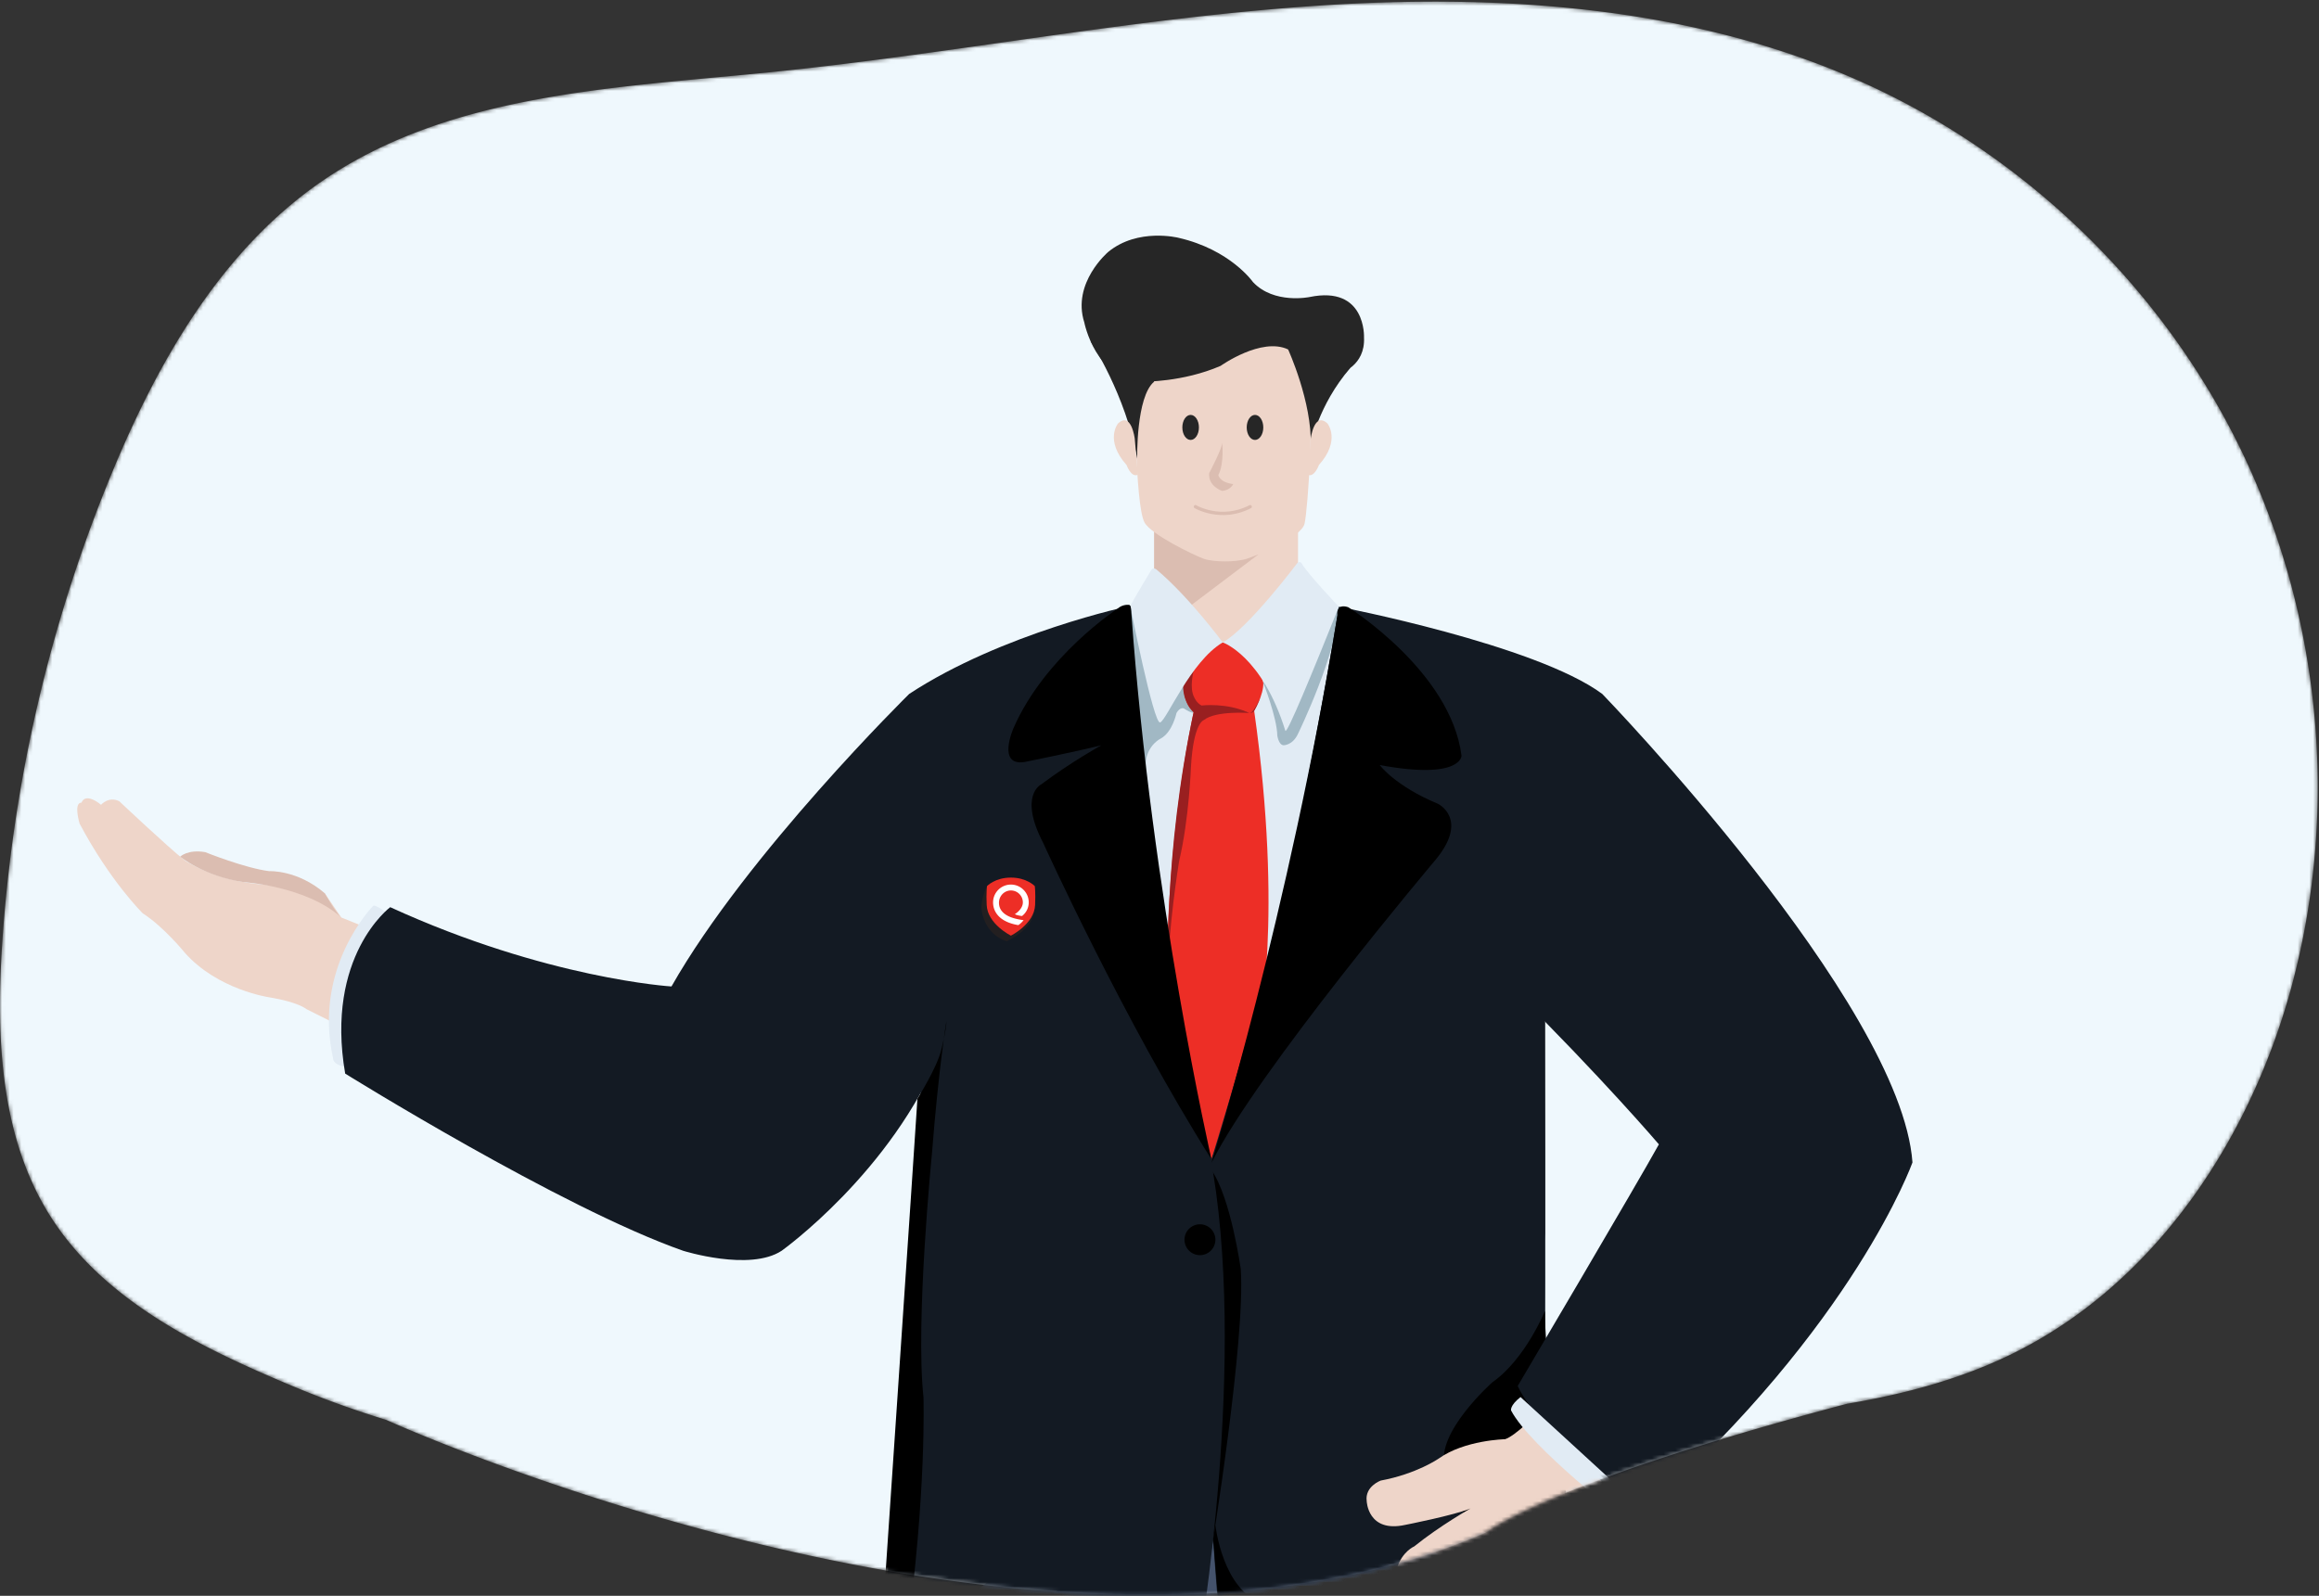 <svg width="600" height="413" viewBox="0 0 600 413" xmlns="http://www.w3.org/2000/svg" xmlns:xlink="http://www.w3.org/1999/xlink"><rect x="0" y="0" width="600" height="413" fill="#333333" stroke="none"/><defs><path d="M370.94.426c-9.868.005-19.724.37-29.52 1.014-47.898 3.14-95.164 12.554-142.926 17.332-39.784 3.98-82.2 5.498-115.166 28.103-25.634 17.577-41.959 45.761-53.924 74.43A385.287 385.287 0 00.544 244.6c-1.558 24.114-.442 49.745 12.49 70.166 13.834 21.846 38.628 33.86 62.483 43.876 8.166 3.428 16.304 6.334 24.433 8.837 0 0 172.119 78.26 284.645 29.042 0 0 15.477-12.621 93.302-33.228 14.827-2.507 29.259-6.315 42.779-12.958 37.176-18.266 61.989-56.114 72.524-96.142 4.3-16.34 6.438-33.222 6.464-50.114v-.604c-.045-29.545-6.552-59.1-19.252-85.789-20.048-42.132-55.373-76.806-97.892-96.09C447.896 5.893 409.633.448 371.417.426" id="W"/><path d="M370.94.426c-9.868.005-19.724.37-29.52 1.014-47.898 3.14-95.164 12.554-142.926 17.332-39.784 3.98-82.2 5.498-115.166 28.103-25.634 17.577-41.959 45.761-53.924 74.43A385.287 385.287 0 00.544 244.6c-1.558 24.114-.442 49.745 12.49 70.166 13.834 21.846 38.628 33.86 62.483 43.876 8.166 3.428 16.304 6.334 24.433 8.837 0 0 172.119 78.26 284.645 29.042 0 0 15.477-12.621 93.302-33.228 14.827-2.507 29.259-6.315 42.779-12.958 37.176-18.266 61.989-56.114 72.524-96.142 4.3-16.34 6.438-33.222 6.464-50.114v-.604c-.045-29.545-6.552-59.1-19.252-85.789-20.048-42.132-55.373-76.806-97.892-96.09C447.896 5.893 409.633.448 371.417.426" id="a"/><path d="M370.94.426c-9.868.005-19.724.37-29.52 1.014-47.898 3.14-95.164 12.554-142.926 17.332-39.784 3.98-82.2 5.498-115.166 28.103-25.634 17.577-41.959 45.761-53.924 74.43A385.287 385.287 0 00.544 244.6c-1.558 24.114-.442 49.745 12.49 70.166 13.834 21.846 38.628 33.86 62.483 43.876 8.166 3.428 16.304 6.334 24.433 8.837 0 0 172.119 78.26 284.645 29.042 0 0 15.477-12.621 93.302-33.228 14.827-2.507 29.259-6.315 42.779-12.958 37.176-18.266 61.989-56.114 72.524-96.142 4.3-16.34 6.438-33.222 6.464-50.114v-.604c-.045-29.545-6.552-59.1-19.252-85.789-20.048-42.132-55.373-76.806-97.892-96.09C447.896 5.893 409.633.448 371.417.426" id="e"/><path d="M370.94.426c-9.868.005-19.724.37-29.52 1.014-47.898 3.14-95.164 12.554-142.926 17.332-39.784 3.98-82.2 5.498-115.166 28.103-25.634 17.577-41.959 45.761-53.924 74.43A385.287 385.287 0 00.544 244.6c-1.558 24.114-.442 49.745 12.49 70.166 13.834 21.846 38.628 33.86 62.483 43.876 8.166 3.428 16.304 6.334 24.433 8.837 0 0 172.119 78.26 284.645 29.042 0 0 15.477-12.621 93.302-33.228 14.827-2.507 29.259-6.315 42.779-12.958 37.176-18.266 61.989-56.114 72.524-96.142 4.3-16.34 6.438-33.222 6.464-50.114v-.604c-.045-29.545-6.552-59.1-19.252-85.789-20.048-42.132-55.373-76.806-97.892-96.09C447.896 5.893 409.633.448 371.417.426h-.477z" id="g"/><path d="M370.94.426c-9.868.005-19.724.37-29.52 1.014-47.898 3.14-95.164 12.554-142.926 17.332-39.784 3.98-82.2 5.498-115.166 28.103-25.634 17.577-41.959 45.761-53.924 74.43A385.287 385.287 0 00.544 244.6c-1.558 24.114-.442 49.745 12.49 70.166 13.834 21.846 38.628 33.86 62.483 43.876 8.166 3.428 16.304 6.334 24.433 8.837 0 0 172.119 78.26 284.645 29.042 0 0 15.477-12.621 93.302-33.228 14.827-2.507 29.259-6.315 42.779-12.958 37.176-18.266 61.989-56.114 72.524-96.142 4.3-16.34 6.438-33.222 6.464-50.114v-.604c-.045-29.545-6.552-59.1-19.252-85.789-20.048-42.132-55.373-76.806-97.892-96.09C447.896 5.893 409.633.448 371.417.426h-.477z" id="i"/><path d="M370.94.426c-9.868.005-19.724.37-29.52 1.014-47.898 3.14-95.164 12.554-142.926 17.332-39.784 3.98-82.2 5.498-115.166 28.103-25.634 17.577-41.959 45.761-53.924 74.43A385.287 385.287 0 00.544 244.6c-1.558 24.114-.442 49.745 12.49 70.166 13.834 21.846 38.628 33.86 62.483 43.876 8.166 3.428 16.304 6.334 24.433 8.837 0 0 172.119 78.26 284.645 29.042 0 0 15.477-12.621 93.302-33.228 14.827-2.507 29.259-6.315 42.779-12.958 37.176-18.266 61.989-56.114 72.524-96.142 4.3-16.34 6.438-33.222 6.464-50.114v-.604c-.045-29.545-6.552-59.1-19.252-85.789-20.048-42.132-55.373-76.806-97.892-96.09C447.896 5.893 409.633.448 371.417.426h-.477z" id="k"/><path d="M370.94.426c-9.868.005-19.724.37-29.52 1.014-47.898 3.14-95.164 12.554-142.926 17.332-39.784 3.98-82.2 5.498-115.166 28.103-25.634 17.577-41.959 45.761-53.924 74.43A385.287 385.287 0 00.544 244.6c-1.558 24.114-.442 49.745 12.49 70.166 13.834 21.846 38.628 33.86 62.483 43.876 8.166 3.428 16.304 6.334 24.433 8.837 0 0 172.119 78.26 284.645 29.042 0 0 15.477-12.621 93.302-33.228 14.827-2.507 29.259-6.315 42.779-12.958 37.176-18.266 61.989-56.114 72.524-96.142 4.3-16.34 6.438-33.222 6.464-50.114v-.604c-.045-29.545-6.552-59.1-19.252-85.789-20.048-42.132-55.373-76.806-97.892-96.09C447.896 5.893 409.633.448 371.417.426h-.477z" id="m"/><path d="M370.94.426c-9.868.005-19.724.37-29.52 1.014-47.898 3.14-95.164 12.554-142.926 17.332-39.784 3.98-82.2 5.498-115.166 28.103-25.634 17.577-41.959 45.761-53.924 74.43A385.287 385.287 0 00.544 244.6c-1.558 24.114-.442 49.745 12.49 70.166 13.834 21.846 38.628 33.86 62.483 43.876 8.166 3.428 16.304 6.334 24.433 8.837 0 0 172.119 78.26 284.645 29.042 0 0 15.477-12.621 93.302-33.228 14.827-2.507 29.259-6.315 42.779-12.958 37.176-18.266 61.989-56.114 72.524-96.142 4.3-16.34 6.438-33.222 6.464-50.114v-.604c-.045-29.545-6.552-59.1-19.252-85.789-20.048-42.132-55.373-76.806-97.892-96.09C447.896 5.893 409.633.448 371.417.426h-.477z" id="o"/><path d="M370.94.426c-9.868.005-19.724.37-29.52 1.014-47.898 3.14-95.164 12.554-142.926 17.332-39.784 3.98-82.2 5.498-115.166 28.103-25.634 17.577-41.959 45.761-53.924 74.43A385.287 385.287 0 00.544 244.6c-1.558 24.114-.442 49.745 12.49 70.166 13.834 21.846 38.628 33.86 62.483 43.876 8.166 3.428 16.304 6.334 24.433 8.837 0 0 172.119 78.26 284.645 29.042 0 0 15.477-12.621 93.302-33.228 14.827-2.507 29.259-6.315 42.779-12.958 37.176-18.266 61.989-56.114 72.524-96.142 4.3-16.34 6.438-33.222 6.464-50.114v-.604c-.045-29.545-6.552-59.1-19.252-85.789-20.048-42.132-55.373-76.806-97.892-96.09C447.896 5.893 409.633.448 371.417.426" id="q"/><path d="M370.94.426c-9.868.005-19.724.37-29.52 1.014-47.898 3.14-95.164 12.554-142.926 17.332-39.784 3.98-82.2 5.498-115.166 28.103-25.634 17.577-41.959 45.761-53.924 74.43A385.287 385.287 0 00.544 244.6c-1.558 24.114-.442 49.745 12.49 70.166 13.834 21.846 38.628 33.86 62.483 43.876 8.166 3.428 16.304 6.334 24.433 8.837 0 0 172.119 78.26 284.645 29.042 0 0 15.477-12.621 93.302-33.228 14.827-2.507 29.259-6.315 42.779-12.958 37.176-18.266 61.989-56.114 72.524-96.142 4.3-16.34 6.438-33.222 6.464-50.114v-.604c-.045-29.545-6.552-59.1-19.252-85.789-20.048-42.132-55.373-76.806-97.892-96.09C447.896 5.893 409.633.448 371.417.426h-.477z" id="s"/><path d="M370.94.426c-9.868.005-19.724.37-29.52 1.014-47.898 3.14-95.164 12.554-142.926 17.332-39.784 3.98-82.2 5.498-115.166 28.103-25.634 17.577-41.959 45.761-53.924 74.43A385.287 385.287 0 00.544 244.6c-1.558 24.114-.442 49.745 12.49 70.166 13.834 21.846 38.628 33.86 62.483 43.876 8.166 3.428 16.304 6.334 24.433 8.837 0 0 172.119 78.26 284.645 29.042 0 0 15.477-12.621 93.302-33.228 14.827-2.507 29.259-6.315 42.779-12.958 37.176-18.266 61.989-56.114 72.524-96.142 4.3-16.34 6.438-33.222 6.464-50.114v-.604c-.045-29.545-6.552-59.1-19.252-85.789-20.048-42.132-55.373-76.806-97.892-96.09C447.896 5.893 409.633.448 371.417.426" id="u"/><path d="M370.94.426c-9.868.005-19.724.37-29.52 1.014-47.898 3.14-95.164 12.554-142.926 17.332-39.784 3.98-82.2 5.498-115.166 28.103-25.634 17.577-41.959 45.761-53.924 74.43A385.287 385.287 0 00.544 244.6c-1.558 24.114-.442 49.745 12.49 70.166 13.834 21.846 38.628 33.86 62.483 43.876 8.166 3.428 16.304 6.334 24.433 8.837 0 0 172.119 78.26 284.645 29.042 0 0 15.477-12.621 93.302-33.228 14.827-2.507 29.259-6.315 42.779-12.958 37.176-18.266 61.989-56.114 72.524-96.142 4.3-16.34 6.438-33.222 6.464-50.114v-.604c-.045-29.545-6.552-59.1-19.252-85.789-20.048-42.132-55.373-76.806-97.892-96.09C447.896 5.893 409.633.448 371.417.426h-.477z" id="w"/><path d="M370.94.426c-9.868.005-19.724.37-29.52 1.014-47.898 3.14-95.164 12.554-142.926 17.332-39.784 3.98-82.2 5.498-115.166 28.103-25.634 17.577-41.959 45.761-53.924 74.43A385.287 385.287 0 00.544 244.6c-1.558 24.114-.442 49.745 12.49 70.166 13.834 21.846 38.628 33.86 62.483 43.876 8.166 3.428 16.304 6.334 24.433 8.837 0 0 172.119 78.26 284.645 29.042 0 0 15.477-12.621 93.302-33.228 14.827-2.507 29.259-6.315 42.779-12.958 37.176-18.266 61.989-56.114 72.524-96.142 4.3-16.34 6.438-33.222 6.464-50.114v-.604c-.045-29.545-6.552-59.1-19.252-85.789-20.048-42.132-55.373-76.806-97.892-96.09C447.896 5.893 409.633.448 371.417.426h-.477z" id="y"/><path d="M370.94.426c-9.868.005-19.724.37-29.52 1.014-47.898 3.14-95.164 12.554-142.926 17.332-39.784 3.98-82.2 5.498-115.166 28.103-25.634 17.577-41.959 45.761-53.924 74.43A385.287 385.287 0 00.544 244.6c-1.558 24.114-.442 49.745 12.49 70.166 13.834 21.846 38.628 33.86 62.483 43.876 8.166 3.428 16.304 6.334 24.433 8.837 0 0 172.119 78.26 284.645 29.042 0 0 15.477-12.621 93.302-33.228 14.827-2.507 29.259-6.315 42.779-12.958 37.176-18.266 61.989-56.114 72.524-96.142 4.3-16.34 6.438-33.222 6.464-50.114v-.604c-.045-29.545-6.552-59.1-19.252-85.789-20.048-42.132-55.373-76.806-97.892-96.09C447.896 5.893 409.633.448 371.417.426" id="A"/><path d="M370.94.426c-9.868.005-19.724.37-29.52 1.014-47.898 3.14-95.164 12.554-142.926 17.332-39.784 3.98-82.2 5.498-115.166 28.103-25.634 17.577-41.959 45.761-53.924 74.43A385.287 385.287 0 00.544 244.6c-1.558 24.114-.442 49.745 12.49 70.166 13.834 21.846 38.628 33.86 62.483 43.876 8.166 3.428 16.304 6.334 24.433 8.837 0 0 172.119 78.26 284.645 29.042 0 0 15.477-12.621 93.302-33.228 14.827-2.507 29.259-6.315 42.779-12.958 37.176-18.266 61.989-56.114 72.524-96.142 4.3-16.34 6.438-33.222 6.464-50.114v-.604c-.045-29.545-6.552-59.1-19.252-85.789-20.048-42.132-55.373-76.806-97.892-96.09C447.896 5.893 409.633.448 371.417.426" id="C"/><path d="M370.94.426c-9.868.005-19.724.37-29.52 1.014-47.898 3.14-95.164 12.554-142.926 17.332-39.784 3.98-82.2 5.498-115.166 28.103-25.634 17.577-41.959 45.761-53.924 74.43A385.287 385.287 0 00.544 244.6c-1.558 24.114-.442 49.745 12.49 70.166 13.834 21.846 38.628 33.86 62.483 43.876 8.166 3.428 16.304 6.334 24.433 8.837 0 0 172.119 78.26 284.645 29.042 0 0 15.477-12.621 93.302-33.228 14.827-2.507 29.259-6.315 42.779-12.958 37.176-18.266 61.989-56.114 72.524-96.142 4.3-16.34 6.438-33.222 6.464-50.114v-.604c-.045-29.545-6.552-59.1-19.252-85.789-20.048-42.132-55.373-76.806-97.892-96.09C447.896 5.893 409.633.448 371.417.426" id="E"/><path d="M370.94.426c-9.868.005-19.724.37-29.52 1.014-47.898 3.14-95.164 12.554-142.926 17.332-39.784 3.98-82.2 5.498-115.166 28.103-25.634 17.577-41.959 45.761-53.924 74.43A385.287 385.287 0 00.544 244.6c-1.558 24.114-.442 49.745 12.49 70.166 13.834 21.846 38.628 33.86 62.483 43.876 8.166 3.428 16.304 6.334 24.433 8.837 0 0 172.119 78.26 284.645 29.042 0 0 15.477-12.621 93.302-33.228 14.827-2.507 29.259-6.315 42.779-12.958 37.176-18.266 61.989-56.114 72.524-96.142 4.3-16.34 6.438-33.222 6.464-50.114v-.604c-.045-29.545-6.552-59.1-19.252-85.789-20.048-42.132-55.373-76.806-97.892-96.09C447.896 5.893 409.633.448 371.417.426" id="G"/><path d="M370.94.426c-9.868.005-19.724.37-29.52 1.014-47.898 3.14-95.164 12.554-142.926 17.332-39.784 3.98-82.2 5.498-115.166 28.103-25.634 17.577-41.959 45.761-53.924 74.43A385.287 385.287 0 00.544 244.6c-1.558 24.114-.442 49.745 12.49 70.166 13.834 21.846 38.628 33.86 62.483 43.876 8.166 3.428 16.304 6.334 24.433 8.837 0 0 172.119 78.26 284.645 29.042 0 0 15.477-12.621 93.302-33.228 14.827-2.507 29.259-6.315 42.779-12.958 37.176-18.266 61.989-56.114 72.524-96.142 4.3-16.34 6.438-33.222 6.464-50.114v-.604c-.045-29.545-6.552-59.1-19.252-85.789-20.048-42.132-55.373-76.806-97.892-96.09C447.896 5.893 409.633.448 371.417.426h-.477z" id="I"/><path d="M370.94.426c-9.868.005-19.724.37-29.52 1.014-47.898 3.14-95.164 12.554-142.926 17.332-39.784 3.98-82.2 5.498-115.166 28.103-25.634 17.577-41.959 45.761-53.924 74.43A385.287 385.287 0 00.544 244.6c-1.558 24.114-.442 49.745 12.49 70.166 13.834 21.846 38.628 33.86 62.483 43.876 8.166 3.428 16.304 6.334 24.433 8.837 0 0 172.119 78.26 284.645 29.042 0 0 15.477-12.621 93.302-33.228 14.827-2.507 29.259-6.315 42.779-12.958 37.176-18.266 61.989-56.114 72.524-96.142 4.3-16.34 6.438-33.222 6.464-50.114v-.604c-.045-29.545-6.552-59.1-19.252-85.789-20.048-42.132-55.373-76.806-97.892-96.09C447.896 5.893 409.633.448 371.417.426" id="K"/><path d="M370.94.426c-9.868.005-19.724.37-29.52 1.014-47.898 3.14-95.164 12.554-142.926 17.332-39.784 3.98-82.2 5.498-115.166 28.103-25.634 17.577-41.959 45.761-53.924 74.43A385.287 385.287 0 00.544 244.6c-1.558 24.114-.442 49.745 12.49 70.166 13.834 21.846 38.628 33.86 62.483 43.876 8.166 3.428 16.304 6.334 24.433 8.837 0 0 172.119 78.26 284.645 29.042 0 0 15.477-12.621 93.302-33.228 14.827-2.507 29.259-6.315 42.779-12.958 37.176-18.266 61.989-56.114 72.524-96.142 4.3-16.34 6.438-33.222 6.464-50.114v-.604c-.045-29.545-6.552-59.1-19.252-85.789-20.048-42.132-55.373-76.806-97.892-96.09C447.896 5.893 409.633.448 371.417.426h-.477z" id="M"/><path d="M370.94.426c-9.868.005-19.724.37-29.52 1.014-47.898 3.14-95.164 12.554-142.926 17.332-39.784 3.98-82.2 5.498-115.166 28.103-25.634 17.577-41.959 45.761-53.924 74.43A385.287 385.287 0 00.544 244.6c-1.558 24.114-.442 49.745 12.49 70.166 13.834 21.846 38.628 33.86 62.483 43.876 8.166 3.428 16.304 6.334 24.433 8.837 0 0 172.119 78.26 284.645 29.042 0 0 15.477-12.621 93.302-33.228 14.827-2.507 29.259-6.315 42.779-12.958 37.176-18.266 61.989-56.114 72.524-96.142 4.3-16.34 6.438-33.222 6.464-50.114v-.604c-.045-29.545-6.552-59.1-19.252-85.789-20.048-42.132-55.373-76.806-97.892-96.09C447.896 5.893 409.633.448 371.417.426h-.477z" id="O"/><path d="M370.94.426c-9.868.005-19.724.37-29.52 1.014-47.898 3.14-95.164 12.554-142.926 17.332-39.784 3.98-82.2 5.498-115.166 28.103-25.634 17.577-41.959 45.761-53.924 74.43A385.287 385.287 0 00.544 244.6c-1.558 24.114-.442 49.745 12.49 70.166 13.834 21.846 38.628 33.86 62.483 43.876 8.166 3.428 16.304 6.334 24.433 8.837 0 0 172.119 78.26 284.645 29.042 0 0 15.477-12.621 93.302-33.228 14.827-2.507 29.259-6.315 42.779-12.958 37.176-18.266 61.989-56.114 72.524-96.142 4.3-16.34 6.438-33.222 6.464-50.114v-.604c-.045-29.545-6.552-59.1-19.252-85.789-20.048-42.132-55.373-76.806-97.892-96.09C447.896 5.893 409.633.448 371.417.426" id="Q"/><path d="M370.94.426c-9.868.005-19.724.37-29.52 1.014-47.898 3.14-95.164 12.554-142.926 17.332-39.784 3.98-82.2 5.498-115.166 28.103-25.634 17.577-41.959 45.761-53.924 74.43A385.287 385.287 0 00.544 244.6c-1.558 24.114-.442 49.745 12.49 70.166 13.834 21.846 38.628 33.86 62.483 43.876 8.166 3.428 16.304 6.334 24.433 8.837 0 0 172.119 78.26 284.645 29.042 0 0 15.477-12.621 93.302-33.228 14.827-2.507 29.259-6.315 42.779-12.958 37.176-18.266 61.989-56.114 72.524-96.142 4.3-16.34 6.438-33.222 6.464-50.114v-.604c-.045-29.545-6.552-59.1-19.252-85.789-20.048-42.132-55.373-76.806-97.892-96.09C447.896 5.893 409.633.448 371.417.426" id="S"/><path d="M370.94.426c-9.868.005-19.724.37-29.52 1.014-47.898 3.14-95.164 12.554-142.926 17.332-39.784 3.98-82.2 5.498-115.166 28.103-25.634 17.577-41.959 45.761-53.924 74.43A385.287 385.287 0 00.544 244.6c-1.558 24.114-.442 49.745 12.49 70.166 13.834 21.846 38.628 33.86 62.483 43.876 8.166 3.428 16.304 6.334 24.433 8.837 0 0 172.119 78.26 284.645 29.042 0 0 15.477-12.621 93.302-33.228 14.827-2.507 29.259-6.315 42.779-12.958 37.176-18.266 61.989-56.114 72.524-96.142 4.3-16.34 6.438-33.222 6.464-50.114v-.604c-.045-29.545-6.552-59.1-19.252-85.789-20.048-42.132-55.373-76.806-97.892-96.09C447.896 5.893 409.633.448 371.417.426h-.477z" id="U"/><path d="M370.94.426c-9.868.005-19.724.37-29.52 1.014-47.898 3.14-95.164 12.554-142.926 17.332-39.784 3.98-82.2 5.498-115.166 28.103-25.634 17.577-41.959 45.761-53.924 74.43A385.287 385.287 0 00.544 244.6c-1.558 24.114-.442 49.745 12.49 70.166 13.834 21.846 38.628 33.86 62.483 43.876 8.166 3.428 16.304 6.334 24.433 8.837 0 0 172.119 78.26 284.645 29.042 0 0 15.477-12.621 93.302-33.228 14.827-2.507 29.259-6.315 42.779-12.958 37.176-18.266 61.989-56.114 72.524-96.142 4.3-16.34 6.438-33.222 6.464-50.114v-.604c-.045-29.545-6.552-59.1-19.252-85.789-20.048-42.132-55.373-76.806-97.892-96.09C447.896 5.893 409.633.448 371.417.426" id="c"/><path d="M370.94.426c-9.868.005-19.724.37-29.52 1.014-47.898 3.14-95.164 12.554-142.926 17.332-39.784 3.98-82.2 5.498-115.166 28.103-25.634 17.577-41.959 45.761-53.924 74.43A385.287 385.287 0 00.544 244.6c-1.558 24.114-.442 49.745 12.49 70.166 13.834 21.846 38.628 33.86 62.483 43.876 8.166 3.428 16.304 6.334 24.433 8.837 0 0 172.119 78.26 284.645 29.042 0 0 15.477-12.621 93.302-33.228 14.827-2.507 29.259-6.315 42.779-12.958 37.176-18.266 61.989-56.114 72.524-96.142 4.3-16.34 6.438-33.222 6.464-50.114v-.604c-.045-29.545-6.552-59.1-19.252-85.789-20.048-42.132-55.373-76.806-97.892-96.09C447.896 5.893 409.633.448 371.417.426" id="Y"/><path d="M370.94.426c-9.868.005-19.724.37-29.52 1.014-47.898 3.14-95.164 12.554-142.926 17.332-39.784 3.98-82.2 5.498-115.166 28.103-25.634 17.577-41.959 45.761-53.924 74.43A385.287 385.287 0 00.544 244.6c-1.558 24.114-.442 49.745 12.49 70.166 13.834 21.846 38.628 33.86 62.483 43.876 8.166 3.428 16.304 6.334 24.433 8.837 0 0 172.119 78.26 284.645 29.042 0 0 15.477-12.621 93.302-33.228 14.827-2.507 29.259-6.315 42.779-12.958 37.176-18.266 61.989-56.114 72.524-96.142 4.3-16.34 6.438-33.222 6.464-50.114v-.604c-.045-29.545-6.552-59.1-19.252-85.789-20.048-42.132-55.373-76.806-97.892-96.09C447.896 5.893 409.633.448 371.417.426" id="aa"/><path d="M370.94.426c-9.868.005-19.724.37-29.52 1.014-47.898 3.14-95.164 12.554-142.926 17.332-39.784 3.98-82.2 5.498-115.166 28.103-25.634 17.577-41.959 45.761-53.924 74.43A385.287 385.287 0 00.544 244.6c-1.558 24.114-.442 49.745 12.49 70.166 13.834 21.846 38.628 33.86 62.483 43.876 8.166 3.428 16.304 6.334 24.433 8.837 0 0 172.119 78.26 284.645 29.042 0 0 15.477-12.621 93.302-33.228 14.827-2.507 29.259-6.315 42.779-12.958 37.176-18.266 61.989-56.114 72.524-96.142 4.3-16.34 6.438-33.222 6.464-50.114v-.604c-.045-29.545-6.552-59.1-19.252-85.789-20.048-42.132-55.373-76.806-97.892-96.09C447.896 5.893 409.633.448 371.417.426" id="ac"/><path d="M370.94.426c-9.868.005-19.724.37-29.52 1.014-47.898 3.14-95.164 12.554-142.926 17.332-39.784 3.98-82.2 5.498-115.166 28.103-25.634 17.577-41.959 45.761-53.924 74.43A385.287 385.287 0 00.544 244.6c-1.558 24.114-.442 49.745 12.49 70.166 13.834 21.846 38.628 33.86 62.483 43.876 8.166 3.428 16.304 6.334 24.433 8.837 0 0 172.119 78.26 284.645 29.042 0 0 15.477-12.621 93.302-33.228 14.827-2.507 29.259-6.315 42.779-12.958 37.176-18.266 61.989-56.114 72.524-96.142 4.3-16.34 6.438-33.222 6.464-50.114v-.604c-.045-29.545-6.552-59.1-19.252-85.789-20.048-42.132-55.373-76.806-97.892-96.09C447.896 5.893 409.633.448 371.417.426" id="ae"/><path d="M370.94.426c-9.868.005-19.724.37-29.52 1.014-47.898 3.14-95.164 12.554-142.926 17.332-39.784 3.98-82.2 5.498-115.166 28.103-25.634 17.577-41.959 45.761-53.924 74.43A385.287 385.287 0 00.544 244.6c-1.558 24.114-.442 49.745 12.49 70.166 13.834 21.846 38.628 33.86 62.483 43.876 8.166 3.428 16.304 6.334 24.433 8.837 0 0 172.119 78.26 284.645 29.042 0 0 15.477-12.621 93.302-33.228 14.827-2.507 29.259-6.315 42.779-12.958 37.176-18.266 61.989-56.114 72.524-96.142 4.3-16.34 6.438-33.222 6.464-50.114v-.604c-.045-29.545-6.552-59.1-19.252-85.789-20.048-42.132-55.373-76.806-97.892-96.09C447.896 5.893 409.633.448 371.417.426" id="ag"/><path d="M370.94.426c-9.868.005-19.724.37-29.52 1.014-47.898 3.14-95.164 12.554-142.926 17.332-39.784 3.98-82.2 5.498-115.166 28.103-25.634 17.577-41.959 45.761-53.924 74.43A385.287 385.287 0 00.544 244.6c-1.558 24.114-.442 49.745 12.49 70.166 13.834 21.846 38.628 33.86 62.483 43.876 8.166 3.428 16.304 6.334 24.433 8.837 0 0 172.119 78.26 284.645 29.042 0 0 15.477-12.621 93.302-33.228 14.827-2.507 29.259-6.315 42.779-12.958 37.176-18.266 61.989-56.114 72.524-96.142 4.3-16.34 6.438-33.222 6.464-50.114v-.604c-.045-29.545-6.552-59.1-19.252-85.789-20.048-42.132-55.373-76.806-97.892-96.09C447.896 5.893 409.633.448 371.417.426" id="ai"/><path d="M370.94.426c-9.868.005-19.724.37-29.52 1.014-47.898 3.14-95.164 12.554-142.926 17.332-39.784 3.98-82.2 5.498-115.166 28.103-25.634 17.577-41.959 45.761-53.924 74.43A385.287 385.287 0 00.544 244.6c-1.558 24.114-.442 49.745 12.49 70.166 13.834 21.846 38.628 33.86 62.483 43.876 8.166 3.428 16.304 6.334 24.433 8.837 0 0 172.119 78.26 284.645 29.042 0 0 15.477-12.621 93.302-33.228 14.827-2.507 29.259-6.315 42.779-12.958 37.176-18.266 61.989-56.114 72.524-96.142 4.3-16.34 6.438-33.222 6.464-50.114v-.604c-.045-29.545-6.552-59.1-19.252-85.789-20.048-42.132-55.373-76.806-97.892-96.09C447.896 5.893 409.633.448 371.417.426h-.477z" id="ak"/><path d="M370.94.426c-9.868.005-19.724.37-29.52 1.014-47.898 3.14-95.164 12.554-142.926 17.332-39.784 3.98-82.2 5.498-115.166 28.103-25.634 17.577-41.959 45.761-53.924 74.43A385.287 385.287 0 00.544 244.6c-1.558 24.114-.442 49.745 12.49 70.166 13.834 21.846 38.628 33.86 62.483 43.876 8.166 3.428 16.304 6.334 24.433 8.837 0 0 172.119 78.26 284.645 29.042 0 0 15.477-12.621 93.302-33.228 14.827-2.507 29.259-6.315 42.779-12.958 37.176-18.266 61.989-56.114 72.524-96.142 4.3-16.34 6.438-33.222 6.464-50.114v-.604c-.045-29.545-6.552-59.1-19.252-85.789-20.048-42.132-55.373-76.806-97.892-96.09C447.896 5.893 409.633.448 371.417.426h-.477z" id="am"/><path d="M370.94.426c-9.868.005-19.724.37-29.52 1.014-47.898 3.14-95.164 12.554-142.926 17.332-39.784 3.98-82.2 5.498-115.166 28.103-25.634 17.577-41.959 45.761-53.924 74.43A385.287 385.287 0 00.544 244.6c-1.558 24.114-.442 49.745 12.49 70.166 13.834 21.846 38.628 33.86 62.483 43.876 8.166 3.428 16.304 6.334 24.433 8.837 0 0 172.119 78.26 284.645 29.042 0 0 15.477-12.621 93.302-33.228 14.827-2.507 29.259-6.315 42.779-12.958 37.176-18.266 61.989-56.114 72.524-96.142 4.3-16.34 6.438-33.222 6.464-50.114v-.604c-.045-29.545-6.552-59.1-19.252-85.789-20.048-42.132-55.373-76.806-97.892-96.09C447.896 5.893 409.633.448 371.417.426" id="ao"/><path d="M370.94.426c-9.868.005-19.724.37-29.52 1.014-47.898 3.14-95.164 12.554-142.926 17.332-39.784 3.98-82.2 5.498-115.166 28.103-25.634 17.577-41.959 45.761-53.924 74.43A385.287 385.287 0 00.544 244.6c-1.558 24.114-.442 49.745 12.49 70.166 13.834 21.846 38.628 33.86 62.483 43.876 8.166 3.428 16.304 6.334 24.433 8.837 0 0 172.119 78.26 284.645 29.042 0 0 15.477-12.621 93.302-33.228 14.827-2.507 29.259-6.315 42.779-12.958 37.176-18.266 61.989-56.114 72.524-96.142 4.3-16.34 6.438-33.222 6.464-50.114v-.604c-.045-29.545-6.552-59.1-19.252-85.789-20.048-42.132-55.373-76.806-97.892-96.09C447.896 5.893 409.633.448 371.417.426" id="aq"/><path d="M370.94.426c-9.868.005-19.724.37-29.52 1.014-47.898 3.14-95.164 12.554-142.926 17.332-39.784 3.98-82.2 5.498-115.166 28.103-25.634 17.577-41.959 45.761-53.924 74.43A385.287 385.287 0 00.544 244.6c-1.558 24.114-.442 49.745 12.49 70.166 13.834 21.846 38.628 33.86 62.483 43.876 8.166 3.428 16.304 6.334 24.433 8.837 0 0 172.119 78.26 284.645 29.042 0 0 15.477-12.621 93.302-33.228 14.827-2.507 29.259-6.315 42.779-12.958 37.176-18.266 61.989-56.114 72.524-96.142 4.3-16.34 6.438-33.222 6.464-50.114v-.604c-.045-29.545-6.552-59.1-19.252-85.789-20.048-42.132-55.373-76.806-97.892-96.09C447.896 5.893 409.633.448 371.417.426h-.477z" id="as"/><path d="M370.94.426c-9.868.005-19.724.37-29.52 1.014-47.898 3.14-95.164 12.554-142.926 17.332-39.784 3.98-82.2 5.498-115.166 28.103-25.634 17.577-41.959 45.761-53.924 74.43A385.287 385.287 0 00.544 244.6c-1.558 24.114-.442 49.745 12.49 70.166 13.834 21.846 38.628 33.86 62.483 43.876 8.166 3.428 16.304 6.334 24.433 8.837 0 0 172.119 78.26 284.645 29.042 0 0 15.477-12.621 93.302-33.228 14.827-2.507 29.259-6.315 42.779-12.958 37.176-18.266 61.989-56.114 72.524-96.142 4.3-16.34 6.438-33.222 6.464-50.114v-.604c-.045-29.545-6.552-59.1-19.252-85.789-20.048-42.132-55.373-76.806-97.892-96.09C447.896 5.893 409.633.448 371.417.426" id="au"/><path d="M370.94.426c-9.868.005-19.724.37-29.52 1.014-47.898 3.14-95.164 12.554-142.926 17.332-39.784 3.98-82.2 5.498-115.166 28.103-25.634 17.577-41.959 45.761-53.924 74.43A385.287 385.287 0 00.544 244.6c-1.558 24.114-.442 49.745 12.49 70.166 13.834 21.846 38.628 33.86 62.483 43.876 8.166 3.428 16.304 6.334 24.433 8.837 0 0 172.119 78.26 284.645 29.042 0 0 15.477-12.621 93.302-33.228 14.827-2.507 29.259-6.315 42.779-12.958 37.176-18.266 61.989-56.114 72.524-96.142 4.3-16.34 6.438-33.222 6.464-50.114v-.604c-.045-29.545-6.552-59.1-19.252-85.789-20.048-42.132-55.373-76.806-97.892-96.09C447.896 5.893 409.633.448 371.417.426" id="aw"/><path d="M370.94.426c-9.868.005-19.724.37-29.52 1.014-47.898 3.14-95.164 12.554-142.926 17.332-39.784 3.98-82.2 5.498-115.166 28.103-25.634 17.577-41.959 45.761-53.924 74.43A385.287 385.287 0 00.544 244.6c-1.558 24.114-.442 49.745 12.49 70.166 13.834 21.846 38.628 33.86 62.483 43.876 8.166 3.428 16.304 6.334 24.433 8.837 0 0 172.119 78.26 284.645 29.042 0 0 15.477-12.621 93.302-33.228 14.827-2.507 29.259-6.315 42.779-12.958 37.176-18.266 61.989-56.114 72.524-96.142 4.3-16.34 6.438-33.222 6.464-50.114v-.604c-.045-29.545-6.552-59.1-19.252-85.789-20.048-42.132-55.373-76.806-97.892-96.09C447.896 5.893 409.633.448 371.417.426" id="ay"/><path d="M370.94.426c-9.868.005-19.724.37-29.52 1.014-47.898 3.14-95.164 12.554-142.926 17.332-39.784 3.98-82.2 5.498-115.166 28.103-25.634 17.577-41.959 45.761-53.924 74.43A385.287 385.287 0 00.544 244.6c-1.558 24.114-.442 49.745 12.49 70.166 13.834 21.846 38.628 33.86 62.483 43.876 8.166 3.428 16.304 6.334 24.433 8.837 0 0 172.119 78.26 284.645 29.042 0 0 15.477-12.621 93.302-33.228 14.827-2.507 29.259-6.315 42.779-12.958 37.176-18.266 61.989-56.114 72.524-96.142 4.3-16.34 6.438-33.222 6.464-50.114v-.604c-.045-29.545-6.552-59.1-19.252-85.789-20.048-42.132-55.373-76.806-97.892-96.09C447.896 5.893 409.633.448 371.417.426h-.477z" id="aA"/><path d="M370.94.426c-9.868.005-19.724.37-29.52 1.014-47.898 3.14-95.164 12.554-142.926 17.332-39.784 3.98-82.2 5.498-115.166 28.103-25.634 17.577-41.959 45.761-53.924 74.43A385.287 385.287 0 00.544 244.6c-1.558 24.114-.442 49.745 12.49 70.166 13.834 21.846 38.628 33.86 62.483 43.876 8.166 3.428 16.304 6.334 24.433 8.837 0 0 172.119 78.26 284.645 29.042 0 0 15.477-12.621 93.302-33.228 14.827-2.507 29.259-6.315 42.779-12.958 37.176-18.266 61.989-56.114 72.524-96.142 4.3-16.34 6.438-33.222 6.464-50.114v-.604c-.045-29.545-6.552-59.1-19.252-85.789-20.048-42.132-55.373-76.806-97.892-96.09C447.896 5.893 409.633.448 371.417.426" id="aC"/><path d="M370.94.426c-9.868.005-19.724.37-29.52 1.014-47.898 3.14-95.164 12.554-142.926 17.332-39.784 3.98-82.2 5.498-115.166 28.103-25.634 17.577-41.959 45.761-53.924 74.43A385.287 385.287 0 00.544 244.6c-1.558 24.114-.442 49.745 12.49 70.166 13.834 21.846 38.628 33.86 62.483 43.876 8.166 3.428 16.304 6.334 24.433 8.837 0 0 172.119 78.26 284.645 29.042 0 0 15.477-12.621 93.302-33.228 14.827-2.507 29.259-6.315 42.779-12.958 37.176-18.266 61.989-56.114 72.524-96.142 4.3-16.34 6.438-33.222 6.464-50.114v-.604c-.045-29.545-6.552-59.1-19.252-85.789-20.048-42.132-55.373-76.806-97.892-96.09C447.896 5.893 409.633.448 371.417.426" id="aE"/><path d="M370.94.426c-9.868.005-19.724.37-29.52 1.014-47.898 3.14-95.164 12.554-142.926 17.332-39.784 3.98-82.2 5.498-115.166 28.103-25.634 17.577-41.959 45.761-53.924 74.43A385.287 385.287 0 00.544 244.6c-1.558 24.114-.442 49.745 12.49 70.166 13.834 21.846 38.628 33.86 62.483 43.876 8.166 3.428 16.304 6.334 24.433 8.837 0 0 172.119 78.26 284.645 29.042 0 0 15.477-12.621 93.302-33.228 14.827-2.507 29.259-6.315 42.779-12.958 37.176-18.266 61.989-56.114 72.524-96.142 4.3-16.34 6.438-33.222 6.464-50.114v-.604c-.045-29.545-6.552-59.1-19.252-85.789-20.048-42.132-55.373-76.806-97.892-96.09C447.896 5.893 409.633.448 371.417.426" id="aG"/><path d="M370.94.426c-9.868.005-19.724.37-29.52 1.014-47.898 3.14-95.164 12.554-142.926 17.332-39.784 3.98-82.2 5.498-115.166 28.103-25.634 17.577-41.959 45.761-53.924 74.43A385.287 385.287 0 00.544 244.6c-1.558 24.114-.442 49.745 12.49 70.166 13.834 21.846 38.628 33.86 62.483 43.876 8.166 3.428 16.304 6.334 24.433 8.837 0 0 172.119 78.26 284.645 29.042 0 0 15.477-12.621 93.302-33.228 14.827-2.507 29.259-6.315 42.779-12.958 37.176-18.266 61.989-56.114 72.524-96.142 4.3-16.34 6.438-33.222 6.464-50.114v-.604c-.045-29.545-6.552-59.1-19.252-85.789-20.048-42.132-55.373-76.806-97.892-96.09C447.896 5.893 409.633.448 371.417.426" id="aI"/><path d="M370.94.426c-9.868.005-19.724.37-29.52 1.014-47.898 3.14-95.164 12.554-142.926 17.332-39.784 3.98-82.2 5.498-115.166 28.103-25.634 17.577-41.959 45.761-53.924 74.43A385.287 385.287 0 00.544 244.6c-1.558 24.114-.442 49.745 12.49 70.166 13.834 21.846 38.628 33.86 62.483 43.876 8.166 3.428 16.304 6.334 24.433 8.837 0 0 172.119 78.26 284.645 29.042 0 0 15.477-12.621 93.302-33.228 14.827-2.507 29.259-6.315 42.779-12.958 37.176-18.266 61.989-56.114 72.524-96.142 4.3-16.34 6.438-33.222 6.464-50.114v-.604c-.045-29.545-6.552-59.1-19.252-85.789-20.048-42.132-55.373-76.806-97.892-96.09C447.896 5.893 409.633.448 371.417.426" id="aK"/><path d="M370.94.426c-9.868.005-19.724.37-29.52 1.014-47.898 3.14-95.164 12.554-142.926 17.332-39.784 3.98-82.2 5.498-115.166 28.103-25.634 17.577-41.959 45.761-53.924 74.43A385.287 385.287 0 00.544 244.6c-1.558 24.114-.442 49.745 12.49 70.166 13.834 21.846 38.628 33.86 62.483 43.876 8.166 3.428 16.304 6.334 24.433 8.837 0 0 172.119 78.26 284.645 29.042 0 0 15.477-12.621 93.302-33.228 14.827-2.507 29.259-6.315 42.779-12.958 37.176-18.266 61.989-56.114 72.524-96.142 4.3-16.34 6.438-33.222 6.464-50.114v-.604c-.045-29.545-6.552-59.1-19.252-85.789-20.048-42.132-55.373-76.806-97.892-96.09C447.896 5.893 409.633.448 371.417.426" id="aM"/><path d="M370.94.426c-9.868.005-19.724.37-29.52 1.014-47.898 3.14-95.164 12.554-142.926 17.332-39.784 3.98-82.2 5.498-115.166 28.103-25.634 17.577-41.959 45.761-53.924 74.43A385.287 385.287 0 00.544 244.6c-1.558 24.114-.442 49.745 12.49 70.166 13.834 21.846 38.628 33.86 62.483 43.876 8.166 3.428 16.304 6.334 24.433 8.837 0 0 172.119 78.26 284.645 29.042 0 0 15.477-12.621 93.302-33.228 14.827-2.507 29.259-6.315 42.779-12.958 37.176-18.266 61.989-56.114 72.524-96.142 4.3-16.34 6.438-33.222 6.464-50.114v-.604c-.045-29.545-6.552-59.1-19.252-85.789-20.048-42.132-55.373-76.806-97.892-96.09C447.896 5.893 409.633.448 371.417.426" id="aO"/><path d="M370.94.426c-9.868.005-19.724.37-29.52 1.014-47.898 3.14-95.164 12.554-142.926 17.332-39.784 3.98-82.2 5.498-115.166 28.103-25.634 17.577-41.959 45.761-53.924 74.43A385.287 385.287 0 00.544 244.6c-1.558 24.114-.442 49.745 12.49 70.166 13.834 21.846 38.628 33.86 62.483 43.876 8.166 3.428 16.304 6.334 24.433 8.837 0 0 172.119 78.26 284.645 29.042 0 0 15.477-12.621 93.302-33.228 14.827-2.507 29.259-6.315 42.779-12.958 37.176-18.266 61.989-56.114 72.524-96.142 4.3-16.34 6.438-33.222 6.464-50.114v-.604c-.045-29.545-6.552-59.1-19.252-85.789-20.048-42.132-55.373-76.806-97.892-96.09C447.896 5.893 409.633.448 371.417.426" id="aQ"/></defs><g fill="none" fill-rule="evenodd"><g><mask id="b" fill="#fff"><use xlink:href="#a"/></mask><path d="M580.412 117.687c-20.048-42.132-55.373-76.806-97.892-96.09C438.812 1.773 389.317-1.702 341.42 1.44c-47.898 3.14-95.164 12.554-142.926 17.332-39.784 3.98-82.2 5.498-115.166 28.103-25.634 17.577-41.959 45.761-53.924 74.43A385.265 385.265 0 00.543 244.6c-1.557 24.114-.441 49.745 12.49 70.166 13.835 21.846 38.629 33.86 62.484 43.876 8.167 3.428 16.305 6.334 24.433 8.837 0 0 172.119 78.26 284.645 29.042 0 0 15.477-12.621 93.302-33.228 14.827-2.508 29.259-6.315 42.779-12.958 37.176-18.266 61.989-56.114 72.524-96.142 11.875-45.117 7.26-94.375-12.788-136.507" fill="#EFF8FD" mask="url(#b)"/></g><g><mask id="d" fill="#fff"><use xlink:href="#c"/></mask><path d="M88.267 265.67l-9.004-4.523s-1.975-1.787-9.653-3.057c0 0-13.278-1.914-21.796-11.522 0 0-5.37-6.659-10.881-10.199 0 0-8.446-8.318-16.329-23.205 0 0-1.674-5.448.492-5.448 0 0 .765-2.85 5.056.56 0 0 1.952-2.294 4.708-.917 0 0 12.707 11.995 16.983 15.339 0 0 7.82 5.376 20.418 6.227l15.748 2.229 4.288 6.292 11.713 4.693" fill="#EED5C9" mask="url(#d)"/></g><g><mask id="f" fill="#fff"><use xlink:href="#e"/></mask><path d="M95.694 240.643l-7.397-3.197c-1.42-1.18-4.289-6.292-4.289-6.292-7.086-6.097-14.368-5.703-14.368-5.703-6.299-.787-16.537-4.917-16.537-4.917-4.527-.786-6.484 1.167-6.484 1.167s6.145 5.075 16.354 6.576c0 0 16.32 1.039 25.324 9.17" fill="#DBBDB1" mask="url(#f)"/></g><g><mask id="h" fill="#fff"><use xlink:href="#g"/></mask><path d="M237.37 422.512s8.566 162.744 18.32 355.79c0 0 12.283-8.736 52.793 1.121 0 0 .162-121.742-.428-153.969 0 0-5.47-184.441 9.312-190.283 0 0 8.908-1.467 11.107 14.837 0 0 11.232 104.326 17.984 163.533 0 0 14.778 133.242 20.03 165.157 0 0 30.275-7.578 49.78-.395 0 0-6.07-272.774-15.072-356.24l-83.829-57.043-79.997 57.492z" fill="#6A778B" mask="url(#h)"/></g><g><mask id="j" fill="#fff"><use xlink:href="#i"/></mask><path d="M402.232 430.944s-25.812-1.47-47.187 4.132c0 0-10.762 1.727-14.333 15.113 0 0-5.557 24.136 4.095 78.69 0 0 8.775 60.837 9.068 94.514 0 0 2.305 75.83 16.801 154.397l-4.189.908s-20.208-150.146-24.161-201.925c0 0-12.333-114.517-14.14-128.587 0 0-2.282-13.422-10.819-13.015 0 0-1.847 1.052-2.907 3.954 0 0-14.07 9.829-43.593 12.439 0 0-14.109-1.044-17.243 19.863 0 0-5.633 39.915 2.849 95.832 0 0 3.54 31.976.957 113.189 0 0-5.21 53.984 3.497 95.807 0 0-2.22-.324-5.238 2.048 0 0-6.564-129.106-8.447-165.669 0 0-7.444-147.872-9.127-175.945l75.98-53.708 88.137 42.954v5.009z" fill="#44526B" mask="url(#j)"/></g><g><mask id="l" fill="#fff"><use xlink:href="#k"/></mask><path fill="#EED5C9" mask="url(#l)" d="M298.62 150.736V137.36l15.826-8.947 21.4 7.52v14.446l-20.841 22.821z"/></g><g><mask id="n" fill="#fff"><use xlink:href="#m"/></mask><path fill="#DBBDB1" mask="url(#n)" d="M325.62 143.457l-18.108 13.68-8.892-6.401v-15.517z"/></g><g><mask id="p" fill="#fff"><use xlink:href="#o"/></mask><path d="M293.59 98.613s0 31.883 2.524 36.59c1.679 3.132 12.84 8.497 15.283 9.388 2.444.89 8.257.966 11.24 0 2.982-.967 14.022-5.582 14.883-9.017.861-3.435 2.749-30.768.81-41.406l-4.737-10.462h-31.82l-8.183 14.907z" fill="#EED5C9" mask="url(#p)"/></g><g><mask id="r" fill="#fff"><use xlink:href="#q"/></mask><path d="M316.215 114.486s.6 5.4-.988 8.444c0 0 .218 1.865 3.836 2.356 0 0-.666 1.571-2.848 1.767 0 0-3.686-1.178-3.362-4.614 0 0 3.578-6.774 3.362-7.953" fill="#DBBDB1" mask="url(#r)"/></g><g><mask id="t" fill="#fff"><use xlink:href="#s"/></mask><path d="M282.187 88.358s9.113 13.791 12.036 30.348c0 0-.308-16.06 4.396-19.931l-5.029-13.182-11.403 2.765z" fill="#262626" mask="url(#t)"/></g><g><mask id="v" fill="#fff"><use xlink:href="#u"/></mask><path d="M339.13 115.337s1.827-10.362 10.247-20.126l-13.53-11.505-2.572 6.727s6.226 13.59 5.856 24.904" fill="#262626" mask="url(#v)"/></g><g><mask id="x" fill="#fff"><use xlink:href="#w"/></mask><path d="M293.59 113.505s-.875-7.094-4.318-3.919c0 0-3.547 4.305 2.199 10.75 0 0 1.191 3.363 2.939 2.524l-.82-9.355z" fill="#EED5C9" mask="url(#x)"/></g><g><mask id="z" fill="#fff"><use xlink:href="#y"/></mask><path d="M339.13 113.505s.876-7.094 4.319-3.919c0 0 3.547 4.305-2.198 10.75 0 0-1.192 3.363-2.94 2.524l.82-9.355z" fill="#EED5C9" mask="url(#z)"/></g><g><mask id="B" fill="#fff"><use xlink:href="#A"/></mask><path d="M286.724 65.204s-9.456 7.986-6.182 18.242c0 0 2.91 14.95 15.275 15.328 0 0 10.182.158 20.002-4.092 0 0 10.547-7.52 17.456-4.25 0 0 7.275 6.149 13.457 6.163 0 0 6.547-1.85 6.183-9.274 0 0 .602-13.487-14.064-10.456 0 0-9.212 1.941-14.668-3.872 0 0-5.818-8.374-19.274-11.454 0 0-10.5-2.655-18.185 3.665" fill="#262626" mask="url(#B)"/></g><g><mask id="D" fill="#fff"><use xlink:href="#C"/></mask><path d="M309.294 131.131s6.615 3.92 14.177 0" stroke="#DBBDB1" stroke-width=".856" stroke-linecap="round" stroke-linejoin="round" mask="url(#D)"/></g><g><mask id="F" fill="#fff"><use xlink:href="#E"/></mask><path d="M310.201 110.616c0 1.79-.96 3.24-2.146 3.24-1.185 0-2.146-1.45-2.146-3.24 0-1.79.961-3.24 2.146-3.24 1.186 0 2.146 1.45 2.146 3.24" fill="#262626" mask="url(#F)"/></g><g><mask id="H" fill="#fff"><use xlink:href="#G"/></mask><path d="M326.856 110.616c0 1.79-.96 3.24-2.146 3.24-1.185 0-2.146-1.45-2.146-3.24 0-1.79.96-3.24 2.146-3.24 1.185 0 2.146 1.45 2.146 3.24" fill="#262626" mask="url(#H)"/></g><g><mask id="J" fill="#fff"><use xlink:href="#I"/></mask><path fill="#E1EBF4" mask="url(#J)" d="M312.75 167.366l33.66-10.346-19.066 139.284-41.022 11.015 6.1-150.533z"/></g><g><mask id="L" fill="#fff"><use xlink:href="#K"/></mask><path d="M293.385 171.87s2.299 14.16 5.84 16.205c0 0 1.103 1.652 3.15-1.1 0 0 2.204-6.214 3.464-5.113 0 0 1.228 2.513 2.99 2.449l-.628-12.83-15.778-14.695s-1.808 9.967.962 15.084" fill="#A1B8C4" mask="url(#L)"/></g><g><mask id="N" fill="#fff"><use xlink:href="#M"/></mask><path d="M326.856 176.702s3.544 9.014 3.623 13.654c0 0 .315 2.36 1.575 2.517 0 0 2.39.078 3.792-2.989 0 0 10.356-21.215 10.563-32.864l-19.553 19.682z" fill="#A1B8C4" mask="url(#N)"/></g><g><mask id="P" fill="#fff"><use xlink:href="#O"/></mask><path d="M308.83 184.311s.031.645-2.56-.975c0 0-.918-.452-1.876 1.19 0 0-1.017 4.945-4.058 6.596 0 0-3.233 1.496-3.866 5.78 0 0-.456 9.417 1.72 26.328 0 0-11.467-54.653-5.767-66.444l11.971 1.069 4.436 26.456z" fill="#A1B8C4" mask="url(#P)"/></g><g><mask id="R" fill="#fff"><use xlink:href="#Q"/></mask><path d="M308.83 184.311s-8.177 35.941-6.849 80.896l11.402 48.545 12.238-47.495s6.509-28.388-1.128-82.308c0 0-8.939-5.802-15.663.362" fill="#ED2E26" mask="url(#R)"/></g><g><mask id="T" fill="#fff"><use xlink:href="#S"/></mask><path d="M306.323 176.7s-.638 4.747 2.507 7.611c0 0 .321.483 1.394 0 0 0 8.624-1.621 13.002.215 0 0 1.052.026 1.266-.577 0 0 2.471-4.079 2.364-7.247 0 0-2.052-10.061-10.415-10.392 0 0-7.973-.312-10.118 10.39" fill="#ED2E26" mask="url(#T)"/></g><g><mask id="V" fill="#fff"><use xlink:href="#U"/></mask><path d="M308.83 173.689s-1.21 4.354.191 6.85c0 0 .542 1.35 1.851 2.05 0 0 6.549-.831 12.354 1.937 0 0-3.756-1.545-13.002-.215 0 0-1.156.215-1.394 0-.339-.304-.333-.312-.795-.859 0 0-2.24-2.568-1.899-6.89l2.694-2.873z" fill="#991F20" mask="url(#V)"/></g><g><mask id="X" fill="#fff"><use xlink:href="#W"/></mask><path d="M346.41 157.02s-8.26-8.694-9.65-11.268c0 0-.47-.667-1.132 0 0 0-12.587 16.77-19.262 20.503 0 0 10.177 3.496 16.19 22.85.356 1.147 7.11-15.26 13.853-32.085" fill="#E1EBF4" mask="url(#X)"/></g><g><mask id="Z" fill="#fff"><use xlink:href="#Y"/></mask><path d="M316.366 166.255s-8.74-11.805-17.038-18.77c0 0-.773-.822-1.417-.024 0 0-3.101 5.088-5.488 9.326 0 0 6.06 30.724 7.736 30.18 1.676-.543 7.825-15.747 16.207-20.712" fill="#E1EBF4" mask="url(#Z)"/></g><g><mask id="ab" fill="#fff"><use xlink:href="#aa"/></mask><path d="M323.434 184.526s.72.025 1.059-.577c0 0 1.055-1.802 1.739-3.782 0 0-1.622 3.979-2.798 4.359" fill="#991F20" mask="url(#ab)"/></g><g><mask id="ad" fill="#fff"><use xlink:href="#ac"/></mask><path d="M323.226 184.526s-8.672-.66-11.745 1.823c0 0-2.68.587-3.334 12.018 0 0-.48 13.588-3.073 24.494 0 0-2.996 18.22-2.806 29.946 0 0-1.357-31.651 6.562-68.496 0 0 9.326-2.053 14.396.215" fill="#991F20" mask="url(#ad)"/></g><g><mask id="af" fill="#fff"><use xlink:href="#ae"/></mask><path d="M173.733 255.294s-8.198 10.867-6.5 27.82c0 0-.152-13.467 6.5-27.82" fill="#231F20" mask="url(#af)"/></g><g><mask id="ah" fill="#fff"><use xlink:href="#ag"/></mask><path d="M173.733 255.294s-5.652 15.317 3.894 34.813c0 0-5.667-20.672-3.894-34.813" fill="#231F20" mask="url(#ah)"/></g><g><mask id="aj" fill="#fff"><use xlink:href="#ai"/></mask><path d="M173.733 255.294s3.894 17.86 13.227 24.43c0 0-9.485-13.044-13.227-24.43" fill="#231F20" mask="url(#aj)"/></g><g><mask id="al" fill="#fff"><use xlink:href="#ak"/></mask><path d="M399.73 264.398l-10.187-10.486s7.222 19.454 10.187 66.923v-56.437z" fill="#231F20" mask="url(#al)"/></g><g><mask id="an" fill="#fff"><use xlink:href="#am"/></mask><path d="M398.792 230.219l.938 34.18s.19 61.827 0 94.94c0 0 10.301 60.314 13.302 69.031 0 0-29.245 3.502-56.252-1.968 0 0-24.756-5.028-40.51 1.121 0 0-4.918-47.015-3.584-81.139 0 0 .764-20.032.764-46.35 0 0 10.342-33.147 19.616-69.815h65.726z" fill="#131A23" mask="url(#an)"/></g><g><mask id="ap" fill="#fff"><use xlink:href="#ao"/></mask><path d="M100.01 236.184s-3.127-2.323-3.494-1.711c0 0-15.6 15.791-10.335 39.397 0 0-.193 1.546 2.842 2.18" fill="#E1EBF4" mask="url(#ap)"/></g><g><mask id="ar" fill="#fff"><use xlink:href="#aq"/></mask><path d="M399.73 339.273s-5.095 12.503-13.58 18.437c0 0-14.85 13.139-12.304 21.827 0 0 2.121 18.014 18.455 19.497 0 0 9.26-1.468 18.843 21.836 0 0-11.62-61.889-11.414-81.597" fill="#000" mask="url(#ar)"/></g><g><mask id="at" fill="#fff"><use xlink:href="#as"/></mask><path d="M314.46 394.69s1.863 17.073 12.36 20.225c0 0 7.897 3.894 32.394 7.23 0 0 19.872 4.45 33.134 4.636 0 0 13.259.027 20.684 1.59 0 0-26.957 4.049-54.585-1.644 0 0-24.992-4.95-42.177.796l-2.388-29.228.578-3.606z" fill="#000" mask="url(#at)"/></g><g><mask id="av" fill="#fff"><use xlink:href="#au"/></mask><path d="M397.943 365.623s-5.873 6.017-8.543 6.842c0 0-10.426.193-17.163 5.005 0 0-5.683 3.966-15.02 5.701 0 0-4.114 1.512-3.61 5.29 0 0 .248 8.308 9.962 6.176 0 0 12.686-2.484 16.898-4.253 0 0-7.83 4.399-14.57 9.826 0 0-3.01 1.253-4.4 5.457 0 0-3.34 6.561-3.81 13.303 0 0 .195 4.701 5.427 7.909 0 0 3.712 1.295 8.033 3.12 0 0 4.036 3.038 7.726 1.995 0 0 5.71-.998 7.153-5.564 0 0 1.516-3.096 4.88-5.569 0 0 1.963-2.8 9.31-4.746 0 0 6.385-3.178 9.057-6.628 0 0 7.763-5.597 5.07-16.843l4.145-4.847" fill="#EED5C9" mask="url(#av)"/></g><g><mask id="ax" fill="#fff"><use xlink:href="#aw"/></mask><path d="M391.29 255.886c23.256 23.067 37.919 40.267 37.919 40.267-5.251 9.56-36.532 62.541-36.532 62.541 6.002 13.038 33.122 32.26 33.122 32.26 54.014-47.966 69.018-90.116 69.018-90.116-3.001-41.402-80.271-121.258-80.271-121.258-17.255-12.769-68.136-22.56-68.136-22.56-17.255 103.633-32.96 143.015-32.96 143.015-15.753-41.306-21.028-143.248-21.028-143.248s-33.167 7.026-57.173 22.793c0 0-42.011 41.342-61.516 75.714 0 0-32.259-1.964-72.77-20.519 0 0-16.905 12.563-11.654 43.072 0 0 55.916 34.79 87.424 45.844 0 0 17.255 5.434 25.507 0 0 0 28.507-20.33 41.26-51.854l-11.275 102.7" fill="#131A23" mask="url(#ax)"/></g><g><mask id="az" fill="#fff"><use xlink:href="#ay"/></mask><path d="M424.226 389.811s-2.412 4.52-3.392 3.908c0 0-24.853-19.115-29.873-28.699 0 0-.367-1.266 2.449-3.468" fill="#E1EBF4" mask="url(#az)"/></g><g><mask id="aB" fill="#fff"><use xlink:href="#aA"/></mask><path d="M255.375 229.316s-1.833 3.58-1.353 6.456c0 0 .64 5.966 6.452 7.83 0 0 6.718-3.036 7.035-7.708l-12.134-6.578z" fill="#231F20" mask="url(#aB)"/></g><g><mask id="aD" fill="#fff"><use xlink:href="#aC"/></mask><path d="M261.552 227.118c4.112 0 6.18 2.198 6.18 2.198s.236 1.627.085 4.902c-.228 4.948-6.264 7.92-6.264 7.92 0 .001-6.036-2.972-6.264-7.92-.15-3.275.086-4.902.086-4.902s2.065-2.198 6.177-2.198" fill="#ED2E26" mask="url(#aD)"/></g><g><mask id="aF" fill="#fff"><use xlink:href="#aE"/></mask><path d="M258.467 233.623c0-1.75 1.384-3.174 3.086-3.174a3.091 3.091 0 013.09 3.086c0 1.359-1.17 2.476-2.07 3.05.349.2 1.12.41 1.859.477a4.452 4.452 0 001.735-3.527c0-2.541-2.07-4.61-4.614-4.61a4.617 4.617 0 00-4.614 4.61c0 1.536.64 2.9 1.85 3.944 1.131.977 2.787 1.63 4.672 1.938.408-.225 1.107-.89 1.369-1.28-1.574-.203-3.064-.586-4.063-1.11-1.526-.8-2.3-1.945-2.3-3.404" fill="#FFF" mask="url(#aF)"/></g><g><mask id="aH" fill="#fff"><use xlink:href="#aG"/></mask><path d="M346.032 159.279s-.574-3.22 2.79-2.142c0 0 26.538 16.573 29.322 38.45 0 0 0 6.304-21.157 2.41 0 0 3.897 5.377 15.033 10.012 0 0 8.165 3.893-.557 14.46 0 0-46.246 54.797-58.013 78.477 0 0 19.956-64.51 32.582-141.667" fill="#000" mask="url(#aH)"/></g><g><mask id="aJ" fill="#fff"><use xlink:href="#aI"/></mask><path d="M313.45 302.823s.551 92.616 0 98.33c0 0 8.849-54.465 7.576-72.688 0 0-2.546-18.437-7.576-25.642" fill="#000" mask="url(#aJ)"/></g><g><mask id="aL" fill="#fff"><use xlink:href="#aK"/></mask><path d="M312.96 298.32c10.269 52.538-2.857 128.252-2.857 128.252-14.245-2.088-26.681 6.577-26.681 6.577-23.294 8.365-56.446-.25-56.446-.25 5.436-41.536 10.26-144.073 10.26-144.073l4.592-29.32 57.16-5.476s5.087 18.05 13.973 44.29" fill="#131A23" mask="url(#aL)"/></g><g><mask id="aN" fill="#fff"><use xlink:href="#aM"/></mask><path d="M237.37 284.339s4.972-7.884 6.13-12.502c0 0 1.371-5.253 1.371-7.584 0 0-1.985 11.868-3.75 34.331 0 0-4.31 43.287-2.19 62.968 0 0 .85 24.767-4.454 62.912 0 0-4.242 7.841 32.456 8.265 0 0 11.92-1.271 23.567-5.51 0 0 14.918-5.025 19.964-.817 0 0-10.439-.666-31.864 9.506 0 0-33.525 6.46-51.234-2.81 0 0 9.504-140.329 10.004-148.76" fill="#000" mask="url(#aN)"/></g><g><mask id="aP" fill="#fff"><use xlink:href="#aO"/></mask><path d="M314.46 320.836a3.994 3.994 0 01-3.996 3.992 3.994 3.994 0 01-3.996-3.992 3.994 3.994 0 013.996-3.993 3.994 3.994 0 013.996 3.993" fill="#000" mask="url(#aP)"/></g><g><mask id="aR" fill="#fff"><use xlink:href="#aQ"/></mask><path d="M289.084 157.568s-18.755 12.274-26.863 30.883c0 0-4.384 9.853 2.849 8.758 0 0 12.793-2.57 19.88-4.337 0 0-8.006 4.431-15.561 10.133 0 0-5.911 2.796.513 15.128 0 0 20.932 46.13 43.548 81.902 0 0-15.477-67.55-20.738-141.51 0 0-.016-1.963-.579-1.984 0 0-1.644-.264-3.049 1.027" fill="#000" mask="url(#aR)"/></g></g></svg>